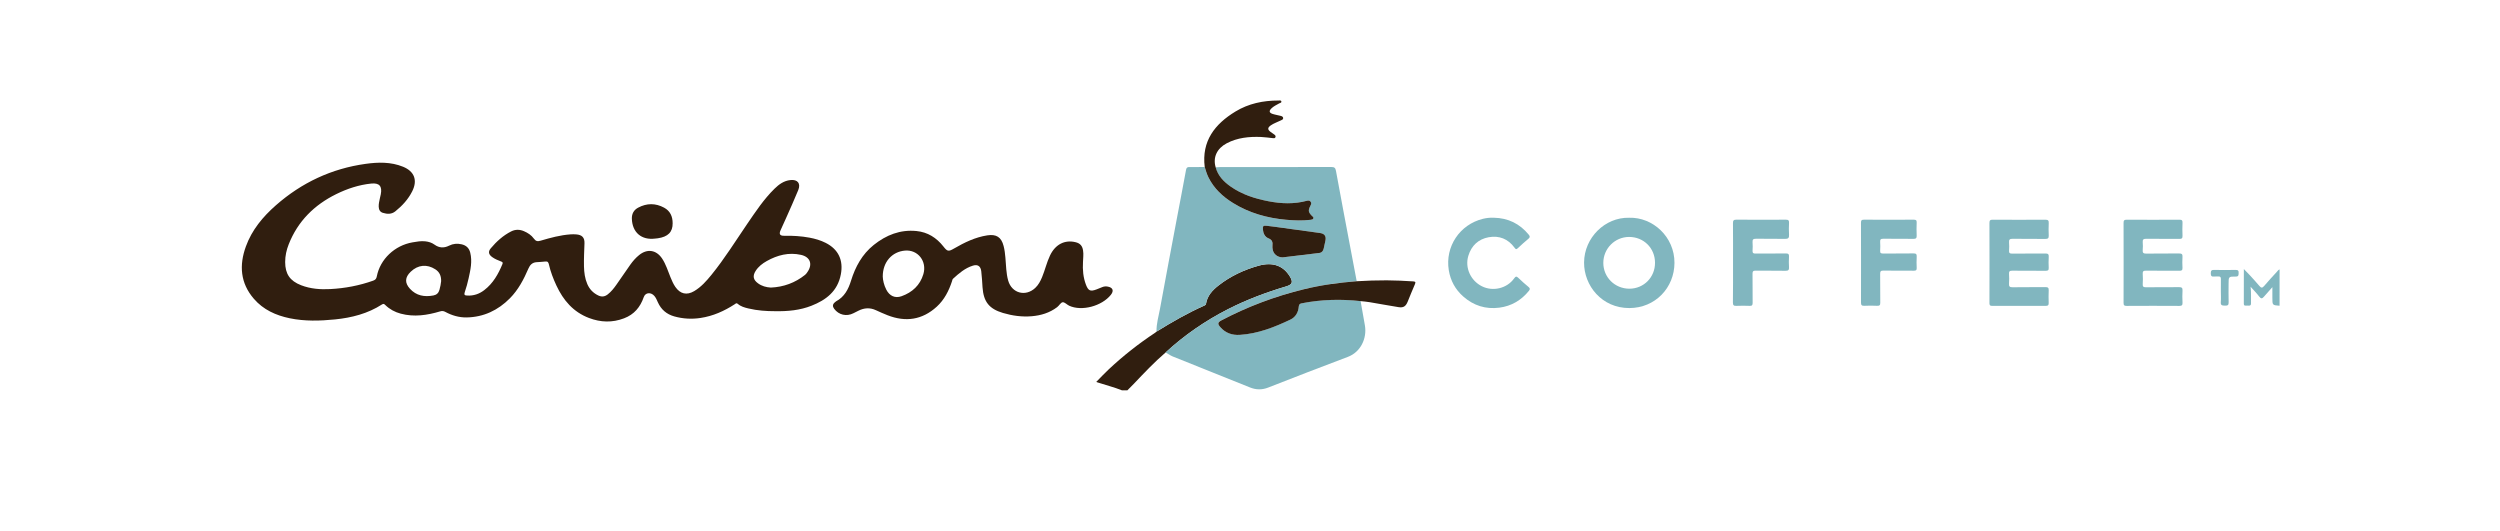 <?xml version="1.0" encoding="utf-8"?>
<!-- Generator: Adobe Illustrator 17.0.0, SVG Export Plug-In . SVG Version: 6.00 Build 0)  -->
<!DOCTYPE svg PUBLIC "-//W3C//DTD SVG 1.1//EN" "http://www.w3.org/Graphics/SVG/1.1/DTD/svg11.dtd">
<svg version="1.1" id="Layer_1" xmlns="http://www.w3.org/2000/svg" xmlns:xlink="http://www.w3.org/1999/xlink" x="0px" y="0px"
	 width="88.334px" height="18.771px" viewBox="0 0 88.334 18.771" enable-background="new 0 0 88.334 18.771" xml:space="preserve">
<g>
	<path fill="#301E0F" d="M39.646,13.793c-0.283-0.114-0.58-0.186-0.869-0.282c-0.011-0.004-0.021-0.008-0.042-0.017
		c0.149-0.151,0.29-0.303,0.441-0.444c0.511-0.479,1.06-0.911,1.644-1.296c0.016-0.01,0.029-0.025,0.044-0.037
		c0.548-0.34,1.107-0.661,1.697-0.923c0.025-0.011,0.045-0.025,0.051-0.058c0.045-0.285,0.227-0.48,0.442-0.648
		c0.425-0.333,0.907-0.558,1.423-0.701c0.495-0.137,0.865,0.001,1.097,0.38c0.123,0.201,0.091,0.289-0.137,0.356
		c-0.705,0.21-1.391,0.468-2.047,0.802c-0.804,0.41-1.541,0.917-2.205,1.529c-0.398,0.343-0.759,0.724-1.12,1.105
		c-0.075,0.08-0.155,0.156-0.232,0.234C39.771,13.793,39.709,13.793,39.646,13.793z"/>
	<path fill="#81B6BF" d="M41.185,12.453c0.664-0.612,1.401-1.119,2.205-1.529c0.656-0.334,1.342-0.592,2.047-0.802
		c0.227-0.068,0.26-0.155,0.137-0.356c-0.232-0.379-0.602-0.517-1.097-0.38c-0.517,0.143-0.998,0.368-1.423,0.701
		c-0.215,0.168-0.397,0.363-0.442,0.648c-0.005,0.032-0.025,0.046-0.051,0.058c-0.591,0.262-1.149,0.583-1.697,0.923
		c-0.008-0.275,0.074-0.537,0.122-0.803c0.196-1.075,0.4-2.148,0.602-3.222c0.106-0.564,0.217-1.126,0.319-1.69
		c0.015-0.082,0.049-0.1,0.122-0.099c0.179,0.003,0.357-0.001,0.536-0.002c0.038,0.122,0.072,0.246,0.129,0.361
		c0.196,0.398,0.506,0.686,0.876,0.914c0.574,0.354,1.206,0.53,1.872,0.59c0.287,0.026,0.574,0.037,0.861,0.002
		c0.039-0.005,0.083-0.008,0.1-0.049c0.019-0.046-0.028-0.067-0.053-0.093c-0.128-0.135-0.136-0.187-0.047-0.362
		c0.024-0.048,0.039-0.094,0.001-0.141c-0.035-0.043-0.081-0.041-0.128-0.028c-0.453,0.123-0.909,0.105-1.363,0.016
		c-0.472-0.093-0.927-0.236-1.327-0.515c-0.247-0.173-0.452-0.381-0.534-0.683C43,5.909,43.047,5.904,43.093,5.904
		c1.315,0,2.631,0.001,3.946-0.003c0.106,0,0.146,0.027,0.165,0.134c0.17,0.931,0.347,1.861,0.523,2.791
		c0.07,0.37,0.14,0.739,0.21,1.109c-0.628,0.051-1.251,0.133-1.865,0.283c-1.016,0.248-1.988,0.612-2.914,1.099
		c-0.136,0.072-0.143,0.124-0.04,0.241c0.184,0.209,0.42,0.289,0.69,0.272c0.636-0.04,1.218-0.27,1.784-0.539
		c0.182-0.087,0.282-0.256,0.297-0.46c0.006-0.081,0.041-0.103,0.109-0.117c0.688-0.135,1.381-0.154,2.077-0.076
		c0.051,0.286,0.103,0.572,0.152,0.859c0.08,0.463-0.154,0.946-0.603,1.113c-0.942,0.352-1.879,0.72-2.817,1.085
		c-0.218,0.085-0.429,0.081-0.645-0.007c-0.908-0.367-1.817-0.73-2.726-1.093C41.347,12.56,41.272,12.497,41.185,12.453z
		 M45.32,9.094c0.419-0.05,0.858-0.102,1.297-0.156c0.088-0.011,0.134-0.072,0.153-0.155c0.021-0.095,0.042-0.189,0.062-0.284
		c0.032-0.156-0.033-0.244-0.194-0.266c-0.438-0.06-0.876-0.121-1.315-0.181c-0.188-0.026-0.377-0.053-0.566-0.074
		c-0.124-0.014-0.145,0.009-0.135,0.134c0.012,0.137,0.071,0.26,0.197,0.309c0.135,0.053,0.153,0.139,0.14,0.26
		c-0.005,0.042,0,0.086,0.007,0.127C44.994,8.975,45.131,9.091,45.32,9.094z"/>
	<path fill="#301E0F" d="M48.076,10.64c-0.696-0.077-1.389-0.059-2.077,0.076c-0.068,0.013-0.103,0.036-0.109,0.117
		c-0.015,0.204-0.114,0.373-0.297,0.46c-0.567,0.269-1.148,0.499-1.784,0.539c-0.27,0.017-0.506-0.062-0.69-0.272
		c-0.103-0.117-0.096-0.169,0.04-0.241c0.926-0.487,1.898-0.851,2.914-1.099c0.613-0.15,1.237-0.233,1.865-0.283
		c0.352-0.02,0.705-0.034,1.058-0.032c0.311,0.002,0.62,0.017,0.93,0.037c0.076,0.005,0.106,0.015,0.068,0.101
		c-0.091,0.205-0.172,0.414-0.258,0.622c-0.066,0.158-0.149,0.215-0.317,0.188c-0.341-0.054-0.68-0.118-1.02-0.175
		C48.293,10.659,48.184,10.652,48.076,10.64z"/>
	<path fill="#301E0F" d="M42.954,5.912c0.082,0.303,0.287,0.511,0.534,0.683c0.4,0.28,0.855,0.423,1.327,0.515
		c0.454,0.089,0.91,0.107,1.363-0.016c0.047-0.013,0.094-0.014,0.128,0.028c0.038,0.047,0.024,0.092-0.001,0.141
		c-0.089,0.175-0.081,0.227,0.047,0.362c0.025,0.026,0.072,0.046,0.053,0.093c-0.017,0.04-0.061,0.044-0.1,0.049
		c-0.287,0.035-0.575,0.024-0.861-0.002c-0.667-0.06-1.299-0.236-1.872-0.59c-0.37-0.228-0.681-0.516-0.876-0.914
		c-0.057-0.116-0.091-0.239-0.129-0.361c-0.113-0.916,0.356-1.516,1.087-1.96c0.462-0.281,0.978-0.389,1.517-0.388
		c0.036,0,0.089-0.017,0.103,0.029c0.016,0.053-0.045,0.054-0.075,0.072C45.1,3.71,44.995,3.756,44.916,3.838
		c-0.08,0.083-0.07,0.144,0.037,0.183c0.087,0.031,0.181,0.043,0.271,0.067c0.047,0.013,0.108,0.019,0.114,0.082
		c0.006,0.059-0.054,0.07-0.093,0.09c-0.114,0.057-0.238,0.096-0.344,0.17c-0.118,0.084-0.118,0.15-0.002,0.235
		c0.038,0.027,0.077,0.052,0.115,0.08C45.05,4.77,45.087,4.8,45.066,4.85c-0.02,0.045-0.063,0.034-0.102,0.03
		c-0.135-0.014-0.27-0.034-0.406-0.04c-0.42-0.017-0.832,0.023-1.212,0.222C42.994,5.247,42.851,5.565,42.954,5.912z"/>
	<path fill="#301E0F" d="M45.32,9.094c-0.189-0.003-0.326-0.119-0.353-0.286c-0.007-0.042-0.012-0.086-0.007-0.127
		c0.013-0.12-0.005-0.207-0.14-0.26c-0.126-0.05-0.185-0.173-0.197-0.309c-0.011-0.125,0.011-0.148,0.135-0.134
		c0.189,0.021,0.377,0.048,0.566,0.074c0.438,0.06,0.876,0.121,1.315,0.181c0.161,0.022,0.225,0.11,0.194,0.266
		c-0.019,0.095-0.04,0.19-0.062,0.284c-0.019,0.083-0.065,0.144-0.153,0.155C46.178,8.992,45.739,9.044,45.32,9.094z"/>
</g>
<g>
	<path fill="#301E0F" d="M27.367,10.995c-0.275,0.001-0.604-0.019-0.927-0.097c-0.133-0.032-0.266-0.068-0.37-0.161
		c-0.05-0.045-0.075-0.009-0.108,0.012c-0.372,0.242-0.77,0.42-1.212,0.486c-0.311,0.047-0.62,0.03-0.924-0.055
		c-0.272-0.076-0.465-0.241-0.581-0.498c-0.035-0.078-0.067-0.158-0.123-0.224c-0.121-0.142-0.317-0.129-0.376,0.04
		c-0.124,0.355-0.338,0.613-0.696,0.749c-0.416,0.159-0.827,0.145-1.24-0.012c-0.555-0.211-0.906-0.624-1.15-1.146
		c-0.112-0.24-0.206-0.486-0.265-0.744c-0.017-0.073-0.04-0.117-0.128-0.105c-0.104,0.014-0.209,0.016-0.314,0.024
		c-0.144,0.012-0.226,0.094-0.282,0.224c-0.165,0.383-0.357,0.751-0.655,1.052c-0.42,0.424-0.925,0.664-1.525,0.676
		c-0.268,0.005-0.523-0.069-0.759-0.197c-0.063-0.034-0.115-0.037-0.184-0.016c-0.456,0.136-0.918,0.206-1.39,0.079
		c-0.206-0.055-0.39-0.154-0.543-0.303c-0.036-0.035-0.061-0.059-0.116-0.023c-0.505,0.326-1.071,0.47-1.66,0.53
		c-0.535,0.054-1.072,0.069-1.603-0.041c-0.49-0.102-0.934-0.302-1.267-0.689C8.49,10.002,8.447,9.371,8.688,8.708
		c0.212-0.585,0.6-1.05,1.061-1.455c0.911-0.8,1.967-1.296,3.169-1.463c0.445-0.062,0.893-0.073,1.322,0.101
		c0.402,0.164,0.521,0.478,0.326,0.867c-0.141,0.283-0.352,0.511-0.596,0.708c-0.136,0.11-0.288,0.102-0.443,0.054
		c-0.103-0.032-0.142-0.114-0.146-0.216c-0.004-0.102,0.022-0.201,0.042-0.299c0.009-0.046,0.023-0.091,0.031-0.136
		c0.056-0.287-0.046-0.413-0.338-0.383c-0.433,0.044-0.843,0.18-1.232,0.371c-0.779,0.383-1.361,0.959-1.683,1.776
		c-0.079,0.199-0.125,0.408-0.125,0.625c0,0.419,0.168,0.667,0.562,0.82c0.333,0.129,0.681,0.155,1.033,0.136
		c0.519-0.027,1.025-0.123,1.516-0.298c0.078-0.028,0.111-0.067,0.127-0.151c0.119-0.608,0.631-1.093,1.263-1.202
		c0.149-0.026,0.298-0.053,0.451-0.036c0.118,0.013,0.229,0.047,0.325,0.117c0.166,0.12,0.336,0.126,0.515,0.036
		c0.141-0.071,0.287-0.084,0.442-0.048c0.165,0.038,0.266,0.134,0.306,0.298c0.075,0.306,0.009,0.603-0.057,0.899
		c-0.037,0.167-0.081,0.332-0.137,0.493c-0.035,0.102,0.004,0.117,0.088,0.121c0.224,0.012,0.422-0.055,0.598-0.19
		c0.314-0.239,0.499-0.568,0.646-0.925c0.024-0.058-0.007-0.073-0.052-0.09c-0.108-0.042-0.217-0.086-0.312-0.155
		c-0.125-0.091-0.149-0.19-0.051-0.307c0.204-0.243,0.437-0.454,0.722-0.599c0.147-0.075,0.299-0.074,0.451-0.009
		c0.138,0.059,0.264,0.141,0.351,0.262c0.068,0.094,0.129,0.107,0.24,0.074c0.346-0.102,0.695-0.198,1.058-0.223
		c0.066-0.005,0.132-0.004,0.198,0.001c0.205,0.015,0.3,0.11,0.293,0.314c-0.009,0.272-0.024,0.544-0.018,0.816
		c0.005,0.215,0.032,0.427,0.118,0.626c0.079,0.182,0.206,0.315,0.387,0.402c0.125,0.06,0.233,0.042,0.336-0.039
		c0.121-0.095,0.215-0.213,0.303-0.338c0.165-0.236,0.326-0.474,0.492-0.709c0.09-0.127,0.193-0.245,0.315-0.343
		c0.288-0.232,0.606-0.182,0.811,0.126c0.134,0.202,0.203,0.435,0.294,0.657c0.049,0.119,0.099,0.237,0.172,0.343
		c0.173,0.251,0.405,0.305,0.667,0.149c0.245-0.145,0.431-0.356,0.608-0.573c0.465-0.571,0.851-1.197,1.266-1.803
		c0.297-0.433,0.586-0.872,0.964-1.242c0.158-0.155,0.331-0.281,0.562-0.306c0.253-0.027,0.373,0.118,0.276,0.355
		c-0.137,0.334-0.286,0.663-0.432,0.993c-0.062,0.142-0.128,0.283-0.192,0.424c-0.062,0.137-0.024,0.2,0.126,0.197
		c0.3-0.006,0.598,0.011,0.894,0.066c0.199,0.037,0.393,0.093,0.574,0.185c0.451,0.228,0.63,0.615,0.535,1.113
		c-0.113,0.594-0.519,0.905-1.04,1.109C28.271,10.96,27.851,11.005,27.367,10.995z M27.239,10.161c0.45-0.02,0.855-0.168,1.208-0.45
		c0.033-0.026,0.058-0.063,0.082-0.098c0.193-0.276,0.1-0.535-0.227-0.608c-0.431-0.096-0.831,0.007-1.208,0.218
		c-0.157,0.088-0.299,0.197-0.397,0.353c-0.11,0.175-0.082,0.311,0.084,0.433C26.916,10.109,27.071,10.152,27.239,10.161z
		 M15.587,9.935c0.003-0.186-0.055-0.322-0.205-0.419c-0.293-0.19-0.612-0.163-0.87,0.085c-0.205,0.197-0.218,0.392-0.028,0.601
		c0.226,0.248,0.513,0.298,0.83,0.238c0.114-0.022,0.182-0.086,0.214-0.201C15.557,10.133,15.579,10.028,15.587,9.935z"/>
	<path fill="#301E0F" d="M38.266,9.254c-0.017,0.285,0.008,0.55,0.104,0.805c0.083,0.218,0.158,0.249,0.374,0.167
		c0.069-0.026,0.138-0.053,0.205-0.082c0.064-0.027,0.13-0.029,0.195-0.017c0.18,0.034,0.22,0.148,0.107,0.29
		c-0.321,0.402-1.032,0.59-1.474,0.385c-0.081-0.038-0.163-0.133-0.232-0.122c-0.067,0.011-0.122,0.12-0.194,0.174
		c-0.266,0.201-0.573,0.293-0.899,0.32c-0.344,0.029-0.683-0.018-1.014-0.116c-0.488-0.145-0.686-0.396-0.722-0.907
		c-0.013-0.19-0.022-0.381-0.045-0.569c-0.023-0.18-0.126-0.248-0.295-0.196c-0.278,0.086-0.494,0.273-0.704,0.465
		c-0.02,0.019-0.025,0.056-0.034,0.085c-0.112,0.341-0.272,0.656-0.539,0.9c-0.514,0.469-1.102,0.553-1.743,0.301
		c-0.137-0.054-0.272-0.114-0.406-0.176c-0.209-0.098-0.414-0.085-0.617,0.017c-0.059,0.03-0.118,0.059-0.177,0.089
		c-0.244,0.126-0.521,0.062-0.683-0.157c-0.06-0.082-0.058-0.157,0.022-0.225c0.015-0.013,0.029-0.027,0.045-0.037
		c0.295-0.158,0.434-0.421,0.53-0.731c0.151-0.489,0.393-0.934,0.801-1.261c0.44-0.352,0.937-0.55,1.511-0.493
		c0.396,0.039,0.709,0.237,0.953,0.548c0.139,0.177,0.177,0.185,0.376,0.069c0.368-0.213,0.747-0.398,1.173-0.464
		c0.32-0.049,0.496,0.062,0.577,0.376c0.07,0.269,0.067,0.547,0.094,0.822c0.013,0.136,0.03,0.27,0.068,0.402
		c0.128,0.446,0.614,0.577,0.955,0.258c0.113-0.106,0.183-0.239,0.242-0.381c0.104-0.251,0.163-0.518,0.28-0.764
		c0.187-0.395,0.523-0.567,0.909-0.47c0.157,0.039,0.235,0.13,0.259,0.291C38.292,8.99,38.268,9.129,38.266,9.254z M31.191,9.771
		c0.004,0.125,0.041,0.303,0.127,0.467c0.113,0.218,0.306,0.31,0.535,0.229c0.379-0.134,0.657-0.389,0.773-0.781
		c0.135-0.456-0.196-0.87-0.648-0.832C31.522,8.892,31.19,9.254,31.191,9.771z"/>
	<path fill="#301E0F" d="M23.767,7.888c0.004,0.31-0.164,0.48-0.526,0.532c-0.031,0.004-0.062,0.006-0.093,0.01
		c-0.482,0.062-0.808-0.217-0.822-0.703c-0.005-0.177,0.071-0.31,0.225-0.391c0.303-0.161,0.611-0.162,0.913,0.001
		C23.681,7.453,23.767,7.648,23.767,7.888z"/>
</g>
<g>
	<path fill="#81B6BF" d="M80.545,10.803c-0.254-0.019-0.254-0.019-0.254-0.278c0-0.119,0-0.238,0-0.379
		c-0.108,0.122-0.204,0.226-0.295,0.334c-0.06,0.071-0.102,0.088-0.169,0c-0.09-0.119-0.197-0.226-0.305-0.348
		c0.025,0.204,0.009,0.394,0.014,0.584c0.003,0.104-0.072,0.083-0.13,0.081c-0.051-0.002-0.125,0.03-0.124-0.071
		c0.001-0.396,0.001-0.792,0.001-1.22c0.076,0.078,0.135,0.136,0.191,0.197c0.12,0.132,0.243,0.262,0.357,0.399
		c0.062,0.074,0.102,0.082,0.169,0.003c0.145-0.172,0.299-0.337,0.451-0.503c0.028-0.031,0.051-0.07,0.095-0.083
		C80.545,9.947,80.545,10.375,80.545,10.803z"/>
	<path fill="#81B6BF" d="M57.563,7.694c0.835-0.026,1.606,0.673,1.602,1.595c-0.004,0.877-0.677,1.593-1.592,1.596
		c-0.977,0.003-1.608-0.796-1.602-1.611C55.977,8.401,56.708,7.674,57.563,7.694z M58.478,9.284
		c-0.001-0.518-0.401-0.914-0.919-0.912c-0.502,0.002-0.909,0.413-0.908,0.918c0.001,0.51,0.409,0.912,0.925,0.911
		C58.083,10.198,58.479,9.797,58.478,9.284z"/>
	<path fill="#81B6BF" d="M70.296,9.28c0-0.467,0.002-0.934-0.002-1.4c-0.001-0.093,0.027-0.118,0.118-0.117
		c0.618,0.004,1.237,0.004,1.856,0c0.101-0.001,0.126,0.032,0.121,0.126c-0.007,0.144-0.007,0.288,0,0.432
		c0.004,0.092-0.026,0.122-0.119,0.121c-0.385-0.005-0.77,0.002-1.155-0.005c-0.106-0.002-0.136,0.031-0.128,0.132
		c0.008,0.093,0.007,0.187,0,0.28c-0.007,0.086,0.021,0.113,0.11,0.112c0.389-0.005,0.778,0.001,1.167-0.004
		c0.094-0.001,0.132,0.02,0.125,0.121c-0.009,0.128-0.007,0.257-0.001,0.385c0.004,0.082-0.024,0.106-0.105,0.105
		c-0.393-0.004-0.786,0.001-1.179-0.004c-0.091-0.001-0.125,0.022-0.118,0.116c0.008,0.112,0.008,0.226,0,0.338
		c-0.007,0.1,0.02,0.134,0.127,0.132c0.385-0.007,0.77,0,1.155-0.005c0.088-0.001,0.125,0.019,0.12,0.115
		c-0.008,0.147-0.005,0.296-0.001,0.443c0.002,0.071-0.014,0.104-0.096,0.104c-0.634-0.003-1.268-0.003-1.902,0
		c-0.095,0.001-0.096-0.047-0.095-0.116C70.297,10.221,70.296,9.751,70.296,9.28z"/>
	<path fill="#81B6BF" d="M75.035,9.283c0-0.467,0.002-0.934-0.002-1.401c-0.001-0.09,0.021-0.12,0.116-0.119
		c0.619,0.004,1.238,0.004,1.857,0c0.089-0.001,0.114,0.027,0.11,0.113c-0.006,0.152-0.007,0.304,0,0.455
		c0.004,0.091-0.029,0.111-0.114,0.11c-0.389-0.004-0.778,0.001-1.168-0.004c-0.097-0.001-0.132,0.026-0.124,0.124
		c0.008,0.089,0.008,0.179,0,0.268c-0.009,0.099,0.018,0.134,0.126,0.132c0.385-0.007,0.771,0,1.156-0.005
		c0.097-0.001,0.13,0.024,0.123,0.123c-0.008,0.128-0.007,0.257,0,0.385c0.004,0.084-0.027,0.104-0.107,0.103
		c-0.393-0.004-0.786,0.001-1.179-0.003c-0.088-0.001-0.126,0.018-0.119,0.115c0.009,0.12,0.008,0.242,0,0.362
		c-0.006,0.092,0.03,0.11,0.114,0.109c0.389-0.004,0.778,0.001,1.168-0.004c0.097-0.001,0.13,0.025,0.124,0.123
		c-0.008,0.14-0.007,0.28,0,0.42c0.004,0.088-0.018,0.121-0.115,0.12c-0.619-0.004-1.238-0.004-1.857,0
		c-0.088,0.001-0.112-0.025-0.111-0.112C75.037,10.224,75.035,9.753,75.035,9.283z"/>
	<path fill="#81B6BF" d="M52.781,7.693c0.503,0.009,0.914,0.208,1.235,0.599c0.048,0.059,0.048,0.094-0.01,0.143
		c-0.128,0.108-0.255,0.217-0.374,0.333c-0.06,0.058-0.081,0.035-0.12-0.019c-0.227-0.31-0.542-0.433-0.91-0.367
		c-0.365,0.066-0.61,0.296-0.72,0.655c-0.128,0.42,0.078,0.877,0.479,1.078c0.388,0.195,0.886,0.077,1.138-0.277
		c0.054-0.076,0.085-0.084,0.153-0.016c0.113,0.112,0.235,0.215,0.357,0.318c0.053,0.044,0.059,0.079,0.014,0.135
		c-0.272,0.336-0.62,0.541-1.047,0.596c-0.481,0.062-0.907-0.072-1.272-0.393c-0.283-0.248-0.453-0.562-0.513-0.93
		c-0.136-0.834,0.387-1.616,1.208-1.817C52.523,7.701,52.65,7.687,52.781,7.693z"/>
	<path fill="#81B6BF" d="M61.234,9.284c0-0.463,0.003-0.926-0.002-1.389c-0.001-0.097,0.016-0.135,0.126-0.134
		c0.58,0.006,1.159,0.005,1.739,0.001c0.094-0.001,0.121,0.027,0.116,0.118c-0.007,0.136-0.009,0.273,0,0.408
		c0.008,0.116-0.024,0.156-0.147,0.153c-0.338-0.009-0.677,0-1.015-0.005c-0.093-0.001-0.135,0.019-0.127,0.121
		c0.009,0.1,0.006,0.202,0,0.303c-0.004,0.077,0.023,0.1,0.099,0.099c0.358-0.003,0.716,0.002,1.074-0.004
		c0.096-0.002,0.12,0.03,0.115,0.119c-0.007,0.12-0.008,0.242,0,0.362c0.007,0.1-0.02,0.134-0.127,0.132
		c-0.35-0.007-0.7,0-1.05-0.005c-0.087-0.001-0.113,0.023-0.112,0.111c0.005,0.342,0,0.685,0.004,1.027
		c0.001,0.081-0.022,0.109-0.105,0.106c-0.155-0.006-0.311-0.007-0.467,0c-0.096,0.005-0.126-0.023-0.125-0.122
		C61.237,10.218,61.234,9.751,61.234,9.284z"/>
	<path fill="#81B6BF" d="M65.757,9.275c0-0.467,0.002-0.934-0.002-1.401c-0.001-0.086,0.022-0.113,0.111-0.112
		c0.584,0.004,1.167,0.003,1.751,0c0.08,0,0.11,0.019,0.106,0.103c-0.006,0.151-0.007,0.304,0,0.455
		c0.004,0.089-0.02,0.121-0.115,0.12c-0.354-0.006-0.708,0-1.062-0.004c-0.085-0.001-0.12,0.02-0.113,0.11
		c0.007,0.105,0.006,0.21,0,0.315c-0.005,0.079,0.026,0.098,0.101,0.097c0.358-0.003,0.716,0.002,1.074-0.004
		c0.093-0.001,0.121,0.025,0.116,0.117c-0.008,0.132-0.006,0.265,0,0.397c0.004,0.079-0.025,0.098-0.1,0.097
		c-0.358-0.003-0.716,0.002-1.074-0.004c-0.093-0.001-0.118,0.025-0.117,0.117c0.005,0.338-0.001,0.677,0.004,1.015
		c0.001,0.087-0.023,0.116-0.111,0.112c-0.151-0.007-0.304-0.008-0.455,0c-0.097,0.005-0.115-0.033-0.115-0.12
		C65.759,10.217,65.757,9.746,65.757,9.275z"/>
	<path fill="#81B6BF" d="M78.471,10.289c0-0.144-0.002-0.288,0.001-0.431c0.001-0.064-0.021-0.093-0.087-0.089
		c-0.05,0.004-0.102-0.004-0.151,0.002c-0.092,0.011-0.12-0.023-0.119-0.116c0.001-0.091,0.025-0.12,0.118-0.118
		c0.252,0.006,0.505,0.006,0.758,0c0.092-0.002,0.112,0.031,0.108,0.114c-0.003,0.073-0.001,0.122-0.102,0.121
		c-0.253-0.002-0.253,0.003-0.253,0.255c0,0.218-0.006,0.435,0.002,0.653c0.004,0.104-0.037,0.122-0.128,0.119
		c-0.09-0.003-0.16,0.001-0.149-0.126C78.48,10.547,78.471,10.418,78.471,10.289z"/>
</g>
</svg>
